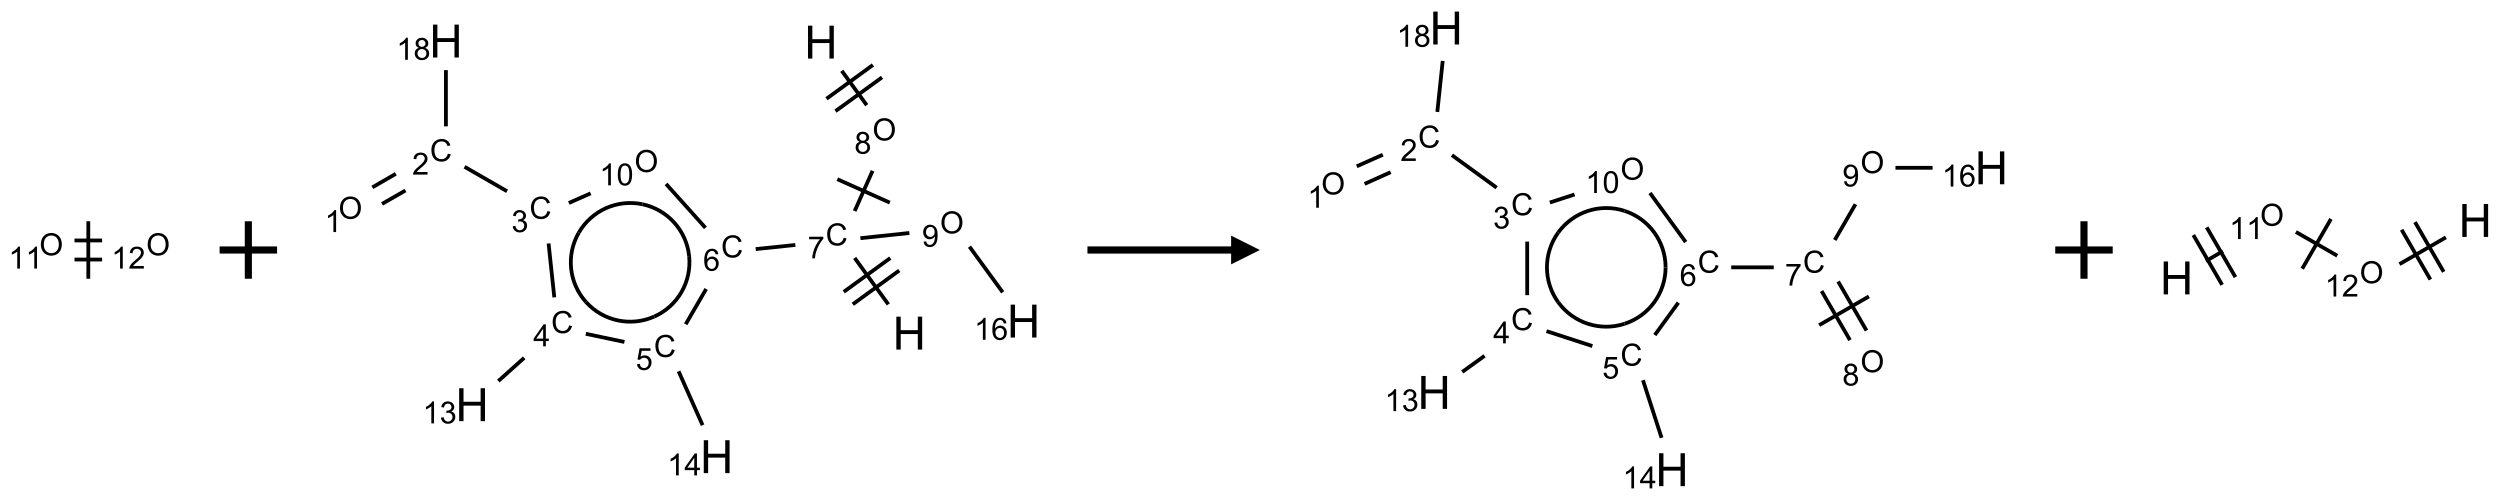 <?xml version="1.0" encoding="UTF-8"?>
<svg xmlns="http://www.w3.org/2000/svg" xmlns:xlink="http://www.w3.org/1999/xlink" width="870" height="174" viewBox="0 0 870 174">
<defs>
<g>
<g id="glyph-0-0">
<path d="M 1.332 0 L 1.332 -6.668 L 6.668 -6.668 L 6.668 0 Z M 1.5 -0.168 L 6.5 -0.168 L 6.5 -6.5 L 1.5 -6.5 Z M 1.5 -0.168 "/>
</g>
<g id="glyph-0-1">
<path d="M 0.516 -3.719 C 0.516 -4.984 0.855 -5.977 1.535 -6.695 C 2.215 -7.414 3.094 -7.77 4.172 -7.77 C 4.875 -7.77 5.512 -7.602 6.078 -7.266 C 6.645 -6.93 7.074 -6.461 7.371 -5.855 C 7.668 -5.254 7.816 -4.57 7.816 -3.809 C 7.816 -3.035 7.66 -2.34 7.348 -1.73 C 7.035 -1.117 6.594 -0.656 6.02 -0.34 C 5.449 -0.027 4.828 0.129 4.168 0.129 C 3.449 0.129 2.805 -0.043 2.238 -0.391 C 1.672 -0.738 1.246 -1.211 0.953 -1.812 C 0.66 -2.414 0.516 -3.047 0.516 -3.719 Z M 1.559 -3.703 C 1.559 -2.781 1.805 -2.059 2.301 -1.527 C 2.793 -1 3.414 -0.734 4.16 -0.734 C 4.922 -0.734 5.547 -1 6.039 -1.535 C 6.531 -2.07 6.777 -2.828 6.777 -3.812 C 6.777 -4.434 6.672 -4.977 6.461 -5.441 C 6.25 -5.902 5.945 -6.262 5.539 -6.52 C 5.133 -6.773 4.68 -6.902 4.176 -6.902 C 3.461 -6.902 2.848 -6.656 2.332 -6.164 C 1.816 -5.672 1.559 -4.852 1.559 -3.703 Z M 1.559 -3.703 "/>
</g>
<g id="glyph-0-2">
<path d="M 3.973 0 L 3.035 0 L 3.035 -5.973 C 2.809 -5.758 2.516 -5.543 2.148 -5.328 C 1.781 -5.113 1.453 -4.953 1.16 -4.844 L 1.16 -5.75 C 1.684 -5.996 2.145 -6.297 2.535 -6.645 C 2.93 -6.996 3.207 -7.336 3.371 -7.668 L 3.973 -7.668 Z M 3.973 0 "/>
</g>
<g id="glyph-0-3">
<path d="M 5.371 -0.902 L 5.371 0 L 0.324 0 C 0.316 -0.227 0.352 -0.441 0.434 -0.652 C 0.562 -0.996 0.766 -1.332 1.051 -1.668 C 1.332 -2 1.742 -2.387 2.277 -2.824 C 3.105 -3.504 3.668 -4.043 3.957 -4.441 C 4.25 -4.84 4.395 -5.215 4.395 -5.566 C 4.395 -5.938 4.262 -6.254 3.996 -6.508 C 3.73 -6.762 3.387 -6.891 2.957 -6.891 C 2.508 -6.891 2.145 -6.754 1.875 -6.484 C 1.605 -6.215 1.469 -5.84 1.465 -5.359 L 0.5 -5.457 C 0.566 -6.176 0.812 -6.727 1.246 -7.102 C 1.676 -7.477 2.254 -7.668 2.98 -7.668 C 3.711 -7.668 4.293 -7.465 4.719 -7.059 C 5.145 -6.652 5.359 -6.148 5.359 -5.547 C 5.359 -5.242 5.297 -4.941 5.172 -4.645 C 5.047 -4.352 4.84 -4.039 4.551 -3.715 C 4.262 -3.387 3.777 -2.938 3.105 -2.371 C 2.543 -1.898 2.18 -1.578 2.02 -1.41 C 1.859 -1.242 1.73 -1.07 1.625 -0.902 Z M 5.371 -0.902 "/>
</g>
<g id="glyph-0-4">
<path d="M 6.27 -2.676 L 7.281 -2.422 C 7.07 -1.594 6.688 -0.961 6.137 -0.523 C 5.586 -0.086 4.914 0.129 4.121 0.129 C 3.297 0.129 2.629 -0.039 2.113 -0.371 C 1.598 -0.707 1.203 -1.191 0.934 -1.828 C 0.664 -2.465 0.531 -3.145 0.531 -3.875 C 0.531 -4.672 0.684 -5.363 0.988 -5.957 C 1.293 -6.547 1.723 -6.996 2.285 -7.305 C 2.844 -7.613 3.461 -7.766 4.137 -7.766 C 4.898 -7.766 5.543 -7.57 6.062 -7.184 C 6.582 -6.793 6.945 -6.246 7.152 -5.543 L 6.156 -5.309 C 5.98 -5.863 5.723 -6.266 5.387 -6.52 C 5.051 -6.773 4.625 -6.902 4.113 -6.902 C 3.527 -6.902 3.039 -6.762 2.645 -6.48 C 2.25 -6.199 1.973 -5.82 1.812 -5.348 C 1.652 -4.871 1.574 -4.383 1.574 -3.879 C 1.574 -3.23 1.668 -2.664 1.855 -2.18 C 2.047 -1.695 2.34 -1.332 2.738 -1.094 C 3.137 -0.855 3.57 -0.734 4.035 -0.734 C 4.602 -0.734 5.082 -0.898 5.473 -1.223 C 5.867 -1.551 6.133 -2.035 6.27 -2.676 Z M 6.27 -2.676 "/>
</g>
<g id="glyph-0-5">
<path d="M 0.504 -6.637 L 0.504 -7.535 L 5.449 -7.535 L 5.449 -6.809 C 4.961 -6.289 4.48 -5.602 4.004 -4.746 C 3.527 -3.887 3.156 -3.004 2.895 -2.098 C 2.707 -1.461 2.59 -0.762 2.535 0 L 1.574 0 C 1.582 -0.602 1.703 -1.328 1.926 -2.176 C 2.152 -3.027 2.477 -3.848 2.898 -4.637 C 3.32 -5.426 3.77 -6.094 4.246 -6.637 Z M 0.504 -6.637 "/>
</g>
<g id="glyph-0-6">
<path d="M 5.309 -5.766 L 4.375 -5.691 C 4.293 -6.059 4.172 -6.328 4.02 -6.496 C 3.766 -6.762 3.453 -6.895 3.082 -6.895 C 2.785 -6.895 2.523 -6.812 2.297 -6.645 C 2 -6.43 1.77 -6.117 1.598 -5.703 C 1.43 -5.289 1.34 -4.703 1.332 -3.938 C 1.559 -4.281 1.836 -4.535 2.16 -4.703 C 2.488 -4.871 2.828 -4.953 3.188 -4.953 C 3.812 -4.953 4.344 -4.723 4.785 -4.262 C 5.223 -3.801 5.441 -3.207 5.441 -2.48 C 5.441 -2 5.34 -1.555 5.133 -1.145 C 4.926 -0.73 4.641 -0.418 4.281 -0.199 C 3.922 0.02 3.512 0.129 3.051 0.129 C 2.27 0.129 1.633 -0.156 1.141 -0.73 C 0.648 -1.305 0.402 -2.254 0.402 -3.574 C 0.402 -5.051 0.672 -6.121 1.219 -6.793 C 1.695 -7.375 2.336 -7.668 3.141 -7.668 C 3.742 -7.668 4.234 -7.5 4.617 -7.16 C 5 -6.824 5.23 -6.359 5.309 -5.766 Z M 1.48 -2.473 C 1.48 -2.152 1.547 -1.844 1.684 -1.547 C 1.82 -1.25 2.016 -1.027 2.262 -0.871 C 2.508 -0.719 2.766 -0.641 3.035 -0.641 C 3.434 -0.641 3.773 -0.801 4.059 -1.121 C 4.344 -1.441 4.484 -1.875 4.484 -2.422 C 4.484 -2.949 4.344 -3.367 4.062 -3.668 C 3.781 -3.973 3.426 -4.125 3 -4.125 C 2.578 -4.125 2.219 -3.973 1.922 -3.668 C 1.625 -3.363 1.48 -2.969 1.48 -2.473 Z M 1.48 -2.473 "/>
</g>
<g id="glyph-0-7">
<path d="M 0.441 -2 L 1.426 -2.082 C 1.5 -1.605 1.668 -1.242 1.934 -1.004 C 2.199 -0.762 2.52 -0.641 2.895 -0.641 C 3.348 -0.641 3.73 -0.812 4.043 -1.152 C 4.355 -1.492 4.512 -1.941 4.512 -2.504 C 4.512 -3.039 4.359 -3.461 4.059 -3.77 C 3.758 -4.078 3.367 -4.234 2.879 -4.234 C 2.578 -4.234 2.305 -4.164 2.062 -4.027 C 1.82 -3.891 1.629 -3.715 1.488 -3.496 L 0.609 -3.609 L 1.348 -7.531 L 5.145 -7.531 L 5.145 -6.637 L 2.098 -6.637 L 1.688 -4.582 C 2.145 -4.902 2.625 -5.062 3.129 -5.062 C 3.797 -5.062 4.359 -4.832 4.816 -4.371 C 5.277 -3.91 5.504 -3.312 5.504 -2.59 C 5.504 -1.898 5.305 -1.301 4.902 -0.797 C 4.41 -0.18 3.742 0.129 2.895 0.129 C 2.199 0.129 1.633 -0.062 1.195 -0.453 C 0.758 -0.844 0.504 -1.359 0.441 -2 Z M 0.441 -2 "/>
</g>
<g id="glyph-0-8">
<path d="M 3.449 0 L 3.449 -1.828 L 0.137 -1.828 L 0.137 -2.688 L 3.621 -7.637 L 4.387 -7.637 L 4.387 -2.688 L 5.418 -2.688 L 5.418 -1.828 L 4.387 -1.828 L 4.387 0 Z M 3.449 -2.688 L 3.449 -6.129 L 1.059 -2.688 Z M 3.449 -2.688 "/>
</g>
<g id="glyph-0-9">
<path d="M 0.449 -2.016 L 1.387 -2.141 C 1.492 -1.609 1.676 -1.227 1.934 -0.992 C 2.191 -0.758 2.508 -0.641 2.879 -0.641 C 3.32 -0.641 3.695 -0.793 3.996 -1.098 C 4.301 -1.402 4.453 -1.781 4.453 -2.234 C 4.453 -2.664 4.312 -3.02 4.031 -3.301 C 3.75 -3.578 3.391 -3.719 2.957 -3.719 C 2.781 -3.719 2.562 -3.684 2.297 -3.613 L 2.402 -4.438 C 2.465 -4.43 2.516 -4.426 2.551 -4.426 C 2.949 -4.426 3.312 -4.531 3.629 -4.738 C 3.949 -4.949 4.109 -5.27 4.109 -5.703 C 4.109 -6.047 3.992 -6.332 3.762 -6.559 C 3.527 -6.785 3.227 -6.895 2.859 -6.895 C 2.496 -6.895 2.191 -6.781 1.949 -6.551 C 1.707 -6.324 1.547 -5.98 1.48 -5.52 L 0.543 -5.688 C 0.656 -6.316 0.918 -6.805 1.324 -7.148 C 1.73 -7.492 2.234 -7.668 2.84 -7.668 C 3.254 -7.668 3.641 -7.578 3.988 -7.398 C 4.34 -7.219 4.609 -6.977 4.793 -6.668 C 4.98 -6.359 5.074 -6.031 5.074 -5.684 C 5.074 -5.352 4.984 -5.051 4.809 -4.781 C 4.629 -4.512 4.367 -4.297 4.02 -4.137 C 4.473 -4.031 4.824 -3.816 5.074 -3.488 C 5.324 -3.16 5.449 -2.75 5.449 -2.254 C 5.449 -1.59 5.203 -1.023 4.719 -0.559 C 4.234 -0.098 3.617 0.137 2.875 0.137 C 2.203 0.137 1.648 -0.062 1.207 -0.465 C 0.762 -0.863 0.512 -1.379 0.449 -2.016 Z M 0.449 -2.016 "/>
</g>
<g id="glyph-0-10">
<path d="M 1.887 -4.141 C 1.496 -4.281 1.207 -4.484 1.02 -4.75 C 0.832 -5.016 0.738 -5.328 0.738 -5.699 C 0.738 -6.254 0.938 -6.719 1.34 -7.098 C 1.738 -7.477 2.27 -7.668 2.934 -7.668 C 3.598 -7.668 4.137 -7.473 4.543 -7.086 C 4.949 -6.699 5.152 -6.227 5.152 -5.672 C 5.152 -5.316 5.059 -5.008 4.871 -4.746 C 4.688 -4.484 4.406 -4.281 4.027 -4.141 C 4.496 -3.988 4.852 -3.742 5.098 -3.402 C 5.34 -3.062 5.465 -2.656 5.465 -2.184 C 5.465 -1.531 5.234 -0.98 4.77 -0.535 C 4.309 -0.09 3.703 0.129 2.949 0.129 C 2.195 0.129 1.586 -0.094 1.125 -0.539 C 0.664 -0.984 0.434 -1.543 0.434 -2.207 C 0.434 -2.703 0.559 -3.121 0.809 -3.457 C 1.062 -3.793 1.422 -4.02 1.887 -4.141 Z M 1.699 -5.73 C 1.699 -5.367 1.812 -5.074 2.047 -4.844 C 2.281 -4.613 2.582 -4.5 2.953 -4.5 C 3.312 -4.5 3.609 -4.613 3.84 -4.84 C 4.07 -5.066 4.188 -5.348 4.188 -5.676 C 4.188 -6.02 4.07 -6.309 3.832 -6.543 C 3.594 -6.777 3.297 -6.895 2.941 -6.895 C 2.586 -6.895 2.289 -6.781 2.051 -6.551 C 1.816 -6.324 1.699 -6.047 1.699 -5.73 Z M 1.395 -2.203 C 1.395 -1.938 1.461 -1.676 1.586 -1.426 C 1.711 -1.176 1.902 -0.984 2.152 -0.848 C 2.402 -0.711 2.672 -0.641 2.957 -0.641 C 3.406 -0.641 3.777 -0.785 4.066 -1.074 C 4.359 -1.363 4.504 -1.727 4.504 -2.172 C 4.504 -2.625 4.355 -2.996 4.055 -3.293 C 3.754 -3.586 3.379 -3.734 2.926 -3.734 C 2.484 -3.734 2.121 -3.59 1.832 -3.297 C 1.543 -3.004 1.395 -2.641 1.395 -2.203 Z M 1.395 -2.203 "/>
</g>
<g id="glyph-0-11">
<path d="M 0.441 -3.766 C 0.441 -4.668 0.535 -5.395 0.723 -5.945 C 0.906 -6.496 1.184 -6.922 1.551 -7.219 C 1.918 -7.516 2.375 -7.668 2.934 -7.668 C 3.344 -7.668 3.703 -7.586 4.012 -7.418 C 4.32 -7.254 4.574 -7.016 4.777 -6.707 C 4.977 -6.395 5.137 -6.016 5.25 -5.57 C 5.363 -5.125 5.422 -4.523 5.422 -3.766 C 5.422 -2.871 5.328 -2.148 5.145 -1.598 C 4.961 -1.047 4.688 -0.621 4.32 -0.32 C 3.953 -0.02 3.492 0.129 2.934 0.129 C 2.195 0.129 1.617 -0.133 1.199 -0.66 C 0.695 -1.297 0.441 -2.332 0.441 -3.766 Z M 1.406 -3.766 C 1.406 -2.512 1.555 -1.68 1.848 -1.262 C 2.141 -0.848 2.5 -0.641 2.934 -0.641 C 3.363 -0.641 3.727 -0.848 4.02 -1.266 C 4.312 -1.684 4.457 -2.516 4.457 -3.766 C 4.457 -5.023 4.312 -5.859 4.02 -6.27 C 3.727 -6.684 3.359 -6.891 2.922 -6.891 C 2.492 -6.891 2.148 -6.707 1.891 -6.344 C 1.566 -5.879 1.406 -5.02 1.406 -3.766 Z M 1.406 -3.766 "/>
</g>
<g id="glyph-0-12">
<path d="M 0.582 -1.766 L 1.484 -1.848 C 1.562 -1.426 1.707 -1.117 1.922 -0.926 C 2.137 -0.734 2.414 -0.641 2.75 -0.641 C 3.039 -0.641 3.289 -0.707 3.508 -0.84 C 3.727 -0.973 3.902 -1.148 4.043 -1.367 C 4.18 -1.586 4.297 -1.887 4.391 -2.262 C 4.484 -2.637 4.531 -3.016 4.531 -3.406 C 4.531 -3.449 4.531 -3.512 4.527 -3.594 C 4.34 -3.297 4.082 -3.055 3.758 -2.867 C 3.434 -2.68 3.082 -2.59 2.703 -2.59 C 2.07 -2.59 1.535 -2.816 1.098 -3.277 C 0.66 -3.734 0.441 -4.34 0.441 -5.09 C 0.441 -5.863 0.672 -6.484 1.129 -6.957 C 1.586 -7.43 2.156 -7.668 2.844 -7.668 C 3.34 -7.668 3.793 -7.531 4.207 -7.266 C 4.617 -7 4.93 -6.617 5.145 -6.121 C 5.355 -5.629 5.465 -4.91 5.465 -3.973 C 5.465 -2.996 5.359 -2.223 5.145 -1.645 C 4.934 -1.066 4.617 -0.625 4.199 -0.324 C 3.781 -0.02 3.293 0.129 2.73 0.129 C 2.133 0.129 1.645 -0.035 1.266 -0.367 C 0.887 -0.699 0.66 -1.164 0.582 -1.766 Z M 4.422 -5.137 C 4.422 -5.676 4.277 -6.102 3.992 -6.418 C 3.707 -6.734 3.359 -6.891 2.957 -6.891 C 2.543 -6.891 2.18 -6.719 1.871 -6.379 C 1.562 -6.039 1.406 -5.598 1.406 -5.059 C 1.406 -4.57 1.555 -4.176 1.848 -3.871 C 2.141 -3.566 2.5 -3.418 2.934 -3.418 C 3.367 -3.418 3.723 -3.57 4.004 -3.871 C 4.281 -4.176 4.422 -4.598 4.422 -5.137 Z M 4.422 -5.137 "/>
</g>
<g id="glyph-1-0">
<path d="M 2 0 L 2 -10 L 10 -10 L 10 0 Z M 2.25 -0.25 L 9.75 -0.25 L 9.75 -9.75 L 2.25 -9.75 Z M 2.25 -0.25 "/>
</g>
<g id="glyph-1-1">
<path d="M 1.281 0 L 1.281 -11.453 L 2.797 -11.453 L 2.797 -6.75 L 8.75 -6.75 L 8.75 -11.453 L 10.266 -11.453 L 10.266 0 L 8.75 0 L 8.75 -5.398 L 2.797 -5.398 L 2.797 0 Z M 1.281 0 "/>
</g>
</g>
</defs>
<path fill="none" stroke-width="0.033" stroke-linecap="butt" stroke-linejoin="miter" stroke="rgb(0%, 0%, 0%)" stroke-opacity="1" stroke-miterlimit="10" d="M 0.237 0.083 L 0.477 0.083 " transform="matrix(40, 0, 0, 40, 16.451, 87)"/>
<path fill="none" stroke-width="0.033" stroke-linecap="butt" stroke-linejoin="miter" stroke="rgb(0%, 0%, 0%)" stroke-opacity="1" stroke-miterlimit="10" d="M 0.237 -0.083 L 0.477 -0.083 " transform="matrix(40, 0, 0, 40, 16.451, 87)"/>
<path fill="none" stroke-width="0.033" stroke-linecap="butt" stroke-linejoin="miter" stroke="rgb(0%, 0%, 0%)" stroke-opacity="1" stroke-miterlimit="10" d="M 0.357 0.25 L 0.357 -0.25 " transform="matrix(40, 0, 0, 40, 16.451, 87)"/>
<g fill="rgb(0%, 0%, 0%)" fill-opacity="1">
<use xlink:href="#glyph-0-1" x="13.695" y="88.848"/>
</g>
<g fill="rgb(0%, 0%, 0%)" fill-opacity="1">
<use xlink:href="#glyph-0-2" x="2.969" y="93.48"/>
<use xlink:href="#glyph-0-2" x="8.901" y="93.48"/>
</g>
<g fill="rgb(0%, 0%, 0%)" fill-opacity="1">
<use xlink:href="#glyph-0-1" x="50.875" y="88.848"/>
</g>
<g fill="rgb(0%, 0%, 0%)" fill-opacity="1">
<use xlink:href="#glyph-0-2" x="38.75" y="93.48"/>
<use xlink:href="#glyph-0-3" x="44.682" y="93.48"/>
</g>
<path fill="none" stroke-width="0.062" stroke-linecap="butt" stroke-linejoin="miter" stroke="rgb(0%, 0%, 0%)" stroke-opacity="1" stroke-miterlimit="10" d="M 0 0 L 0.5 0 M 0.25 -0.25 L 0.25 0.25 " transform="matrix(40, 0, 0, 40, 76.424, 87)"/>
<path fill="none" stroke-width="0.033" stroke-linecap="butt" stroke-linejoin="miter" stroke="rgb(0%, 0%, 0%)" stroke-opacity="1" stroke-miterlimit="10" d="M 4.715 2.291 L 4.422 1.887 " transform="matrix(40, 0, 0, 40, 120.541, 14.283)"/>
<path fill="none" stroke-width="0.033" stroke-linecap="butt" stroke-linejoin="miter" stroke="rgb(0%, 0%, 0%)" stroke-opacity="1" stroke-miterlimit="10" d="M 4.732 1.888 L 4.327 2.182 " transform="matrix(40, 0, 0, 40, 120.541, 14.283)"/>
<path fill="none" stroke-width="0.033" stroke-linecap="butt" stroke-linejoin="miter" stroke="rgb(0%, 0%, 0%)" stroke-opacity="1" stroke-miterlimit="10" d="M 4.81 1.996 L 4.406 2.29 " transform="matrix(40, 0, 0, 40, 120.541, 14.283)"/>
<path fill="none" stroke-width="0.033" stroke-linecap="butt" stroke-linejoin="miter" stroke="rgb(0%, 0%, 0%)" stroke-opacity="1" stroke-miterlimit="10" d="M 3.906 1.774 L 3.561 1.81 " transform="matrix(40, 0, 0, 40, 120.541, 14.283)"/>
<path fill="none" stroke-width="0.033" stroke-linecap="butt" stroke-linejoin="miter" stroke="rgb(0%, 0%, 0%)" stroke-opacity="1" stroke-miterlimit="10" d="M 3.13 2.157 L 2.952 2.464 " transform="matrix(40, 0, 0, 40, 120.541, 14.283)"/>
<path fill="none" stroke-width="0.033" stroke-linecap="butt" stroke-linejoin="miter" stroke="rgb(0%, 0%, 0%)" stroke-opacity="1" stroke-miterlimit="10" d="M 2.89 2.873 L 3.099 3.342 " transform="matrix(40, 0, 0, 40, 120.541, 14.283)"/>
<path fill="none" stroke-width="0.033" stroke-linecap="butt" stroke-linejoin="miter" stroke="rgb(0%, 0%, 0%)" stroke-opacity="1" stroke-miterlimit="10" d="M 2.419 2.618 L 2.083 2.547 " transform="matrix(40, 0, 0, 40, 120.541, 14.283)"/>
<path fill="none" stroke-width="0.033" stroke-linecap="butt" stroke-linejoin="miter" stroke="rgb(0%, 0%, 0%)" stroke-opacity="1" stroke-miterlimit="10" d="M 1.547 2.756 L 1.322 2.958 " transform="matrix(40, 0, 0, 40, 120.541, 14.283)"/>
<path fill="none" stroke-width="0.033" stroke-linecap="butt" stroke-linejoin="miter" stroke="rgb(0%, 0%, 0%)" stroke-opacity="1" stroke-miterlimit="10" d="M 1.809 2.23 L 1.759 1.761 " transform="matrix(40, 0, 0, 40, 120.541, 14.283)"/>
<path fill="none" stroke-width="0.033" stroke-linecap="butt" stroke-linejoin="miter" stroke="rgb(0%, 0%, 0%)" stroke-opacity="1" stroke-miterlimit="10" d="M 1.398 1.307 L 1.028 1.094 " transform="matrix(40, 0, 0, 40, 120.541, 14.283)"/>
<path fill="none" stroke-width="0.033" stroke-linecap="butt" stroke-linejoin="miter" stroke="rgb(0%, 0%, 0%)" stroke-opacity="1" stroke-miterlimit="10" d="M 0.43 1.155 L 0.226 1.273 " transform="matrix(40, 0, 0, 40, 120.541, 14.283)"/>
<path fill="none" stroke-width="0.033" stroke-linecap="butt" stroke-linejoin="miter" stroke="rgb(0%, 0%, 0%)" stroke-opacity="1" stroke-miterlimit="10" d="M 0.514 1.3 L 0.31 1.417 " transform="matrix(40, 0, 0, 40, 120.541, 14.283)"/>
<path fill="none" stroke-width="0.033" stroke-linecap="butt" stroke-linejoin="miter" stroke="rgb(0%, 0%, 0%)" stroke-opacity="1" stroke-miterlimit="10" d="M 0.866 0.742 L 0.866 0.253 " transform="matrix(40, 0, 0, 40, 120.541, 14.283)"/>
<path fill="none" stroke-width="0.033" stroke-linecap="butt" stroke-linejoin="miter" stroke="rgb(0%, 0%, 0%)" stroke-opacity="1" stroke-miterlimit="10" d="M 1.935 1.409 L 2.125 1.325 " transform="matrix(40, 0, 0, 40, 120.541, 14.283)"/>
<path fill="none" stroke-width="0.033" stroke-linecap="butt" stroke-linejoin="miter" stroke="rgb(0%, 0%, 0%)" stroke-opacity="1" stroke-miterlimit="10" d="M 2.781 1.243 L 3.124 1.625 " transform="matrix(40, 0, 0, 40, 120.541, 14.283)"/>
<path fill="none" stroke-width="0.033" stroke-linecap="butt" stroke-linejoin="miter" stroke="rgb(0%, 0%, 0%)" stroke-opacity="1" stroke-miterlimit="10" d="M 4.422 1.479 L 4.578 1.129 " transform="matrix(40, 0, 0, 40, 120.541, 14.283)"/>
<path fill="none" stroke-width="0.033" stroke-linecap="butt" stroke-linejoin="miter" stroke="rgb(0%, 0%, 0%)" stroke-opacity="1" stroke-miterlimit="10" d="M 4.728 1.406 L 4.271 1.202 " transform="matrix(40, 0, 0, 40, 120.541, 14.283)"/>
<path fill="none" stroke-width="0.033" stroke-linecap="butt" stroke-linejoin="miter" stroke="rgb(0%, 0%, 0%)" stroke-opacity="1" stroke-miterlimit="10" d="M 4.527 0.558 L 4.31 0.259 " transform="matrix(40, 0, 0, 40, 120.541, 14.283)"/>
<path fill="none" stroke-width="0.033" stroke-linecap="butt" stroke-linejoin="miter" stroke="rgb(0%, 0%, 0%)" stroke-opacity="1" stroke-miterlimit="10" d="M 4.581 0.208 L 4.177 0.502 " transform="matrix(40, 0, 0, 40, 120.541, 14.283)"/>
<path fill="none" stroke-width="0.033" stroke-linecap="butt" stroke-linejoin="miter" stroke="rgb(0%, 0%, 0%)" stroke-opacity="1" stroke-miterlimit="10" d="M 4.66 0.316 L 4.255 0.61 " transform="matrix(40, 0, 0, 40, 120.541, 14.283)"/>
<path fill="none" stroke-width="0.033" stroke-linecap="butt" stroke-linejoin="miter" stroke="rgb(0%, 0%, 0%)" stroke-opacity="1" stroke-miterlimit="10" d="M 4.472 1.715 L 4.898 1.67 " transform="matrix(40, 0, 0, 40, 120.541, 14.283)"/>
<path fill="none" stroke-width="0.033" stroke-linecap="butt" stroke-linejoin="miter" stroke="rgb(0%, 0%, 0%)" stroke-opacity="1" stroke-miterlimit="10" d="M 5.421 1.789 L 5.71 2.186 " transform="matrix(40, 0, 0, 40, 120.541, 14.283)"/>
<path fill="none" stroke-width="0.033" stroke-linecap="butt" stroke-linejoin="miter" stroke="rgb(0%, 0%, 0%)" stroke-opacity="1" stroke-miterlimit="10" d="M 2.982 1.871 C 3.005 2.094 2.883 2.306 2.679 2.397 " transform="matrix(40, 0, 0, 40, 120.541, 14.283)"/>
<path fill="none" stroke-width="0.033" stroke-linecap="butt" stroke-linejoin="miter" stroke="rgb(0%, 0%, 0%)" stroke-opacity="1" stroke-miterlimit="10" d="M 2.576 1.42 C 2.795 1.467 2.959 1.649 2.982 1.871 " transform="matrix(40, 0, 0, 40, 120.541, 14.283)"/>
<path fill="none" stroke-width="0.033" stroke-linecap="butt" stroke-linejoin="miter" stroke="rgb(0%, 0%, 0%)" stroke-opacity="1" stroke-miterlimit="10" d="M 2.022 1.667 C 2.134 1.474 2.357 1.374 2.576 1.42 " transform="matrix(40, 0, 0, 40, 120.541, 14.283)"/>
<path fill="none" stroke-width="0.033" stroke-linecap="butt" stroke-linejoin="miter" stroke="rgb(0%, 0%, 0%)" stroke-opacity="1" stroke-miterlimit="10" d="M 2.085 2.271 C 1.935 2.105 1.91 1.861 2.022 1.667 " transform="matrix(40, 0, 0, 40, 120.541, 14.283)"/>
<path fill="none" stroke-width="0.033" stroke-linecap="butt" stroke-linejoin="miter" stroke="rgb(0%, 0%, 0%)" stroke-opacity="1" stroke-miterlimit="10" d="M 2.679 2.397 C 2.474 2.488 2.235 2.437 2.085 2.271 " transform="matrix(40, 0, 0, 40, 120.541, 14.283)"/>
<g fill="rgb(0%, 0%, 0%)" fill-opacity="1">
<use xlink:href="#glyph-1-1" x="310.648" y="121.648"/>
</g>
<g fill="rgb(0%, 0%, 0%)" fill-opacity="1">
<use xlink:href="#glyph-0-4" x="287.316" y="85.402"/>
</g>
<g fill="rgb(0%, 0%, 0%)" fill-opacity="1">
<use xlink:href="#glyph-0-5" x="281.066" y="89.91"/>
</g>
<g fill="rgb(0%, 0%, 0%)" fill-opacity="1">
<use xlink:href="#glyph-0-4" x="250.914" y="89.586"/>
</g>
<g fill="rgb(0%, 0%, 0%)" fill-opacity="1">
<use xlink:href="#glyph-0-6" x="244.668" y="94.219"/>
</g>
<g fill="rgb(0%, 0%, 0%)" fill-opacity="1">
<use xlink:href="#glyph-0-4" x="227.539" y="124.227"/>
</g>
<g fill="rgb(0%, 0%, 0%)" fill-opacity="1">
<use xlink:href="#glyph-0-7" x="221.227" y="128.727"/>
</g>
<g fill="rgb(0%, 0%, 0%)" fill-opacity="1">
<use xlink:href="#glyph-1-1" x="243.629" y="164.648"/>
</g>
<g fill="rgb(0%, 0%, 0%)" fill-opacity="1">
<use xlink:href="#glyph-0-2" x="232.223" y="165.441"/>
<use xlink:href="#glyph-0-8" x="238.155" y="165.441"/>
</g>
<g fill="rgb(0%, 0%, 0%)" fill-opacity="1">
<use xlink:href="#glyph-0-4" x="191.785" y="115.91"/>
</g>
<g fill="rgb(0%, 0%, 0%)" fill-opacity="1">
<use xlink:href="#glyph-0-8" x="185.566" y="120.512"/>
</g>
<g fill="rgb(0%, 0%, 0%)" fill-opacity="1">
<use xlink:href="#glyph-1-1" x="158.508" y="146.559"/>
</g>
<g fill="rgb(0%, 0%, 0%)" fill-opacity="1">
<use xlink:href="#glyph-0-2" x="147.07" y="147.348"/>
<use xlink:href="#glyph-0-9" x="153.003" y="147.348"/>
</g>
<g fill="rgb(0%, 0%, 0%)" fill-opacity="1">
<use xlink:href="#glyph-0-4" x="184.23" y="76.129"/>
</g>
<g fill="rgb(0%, 0%, 0%)" fill-opacity="1">
<use xlink:href="#glyph-0-9" x="177.98" y="80.766"/>
</g>
<g fill="rgb(0%, 0%, 0%)" fill-opacity="1">
<use xlink:href="#glyph-0-4" x="149.59" y="56.129"/>
</g>
<g fill="rgb(0%, 0%, 0%)" fill-opacity="1">
<use xlink:href="#glyph-0-3" x="143.418" y="60.766"/>
</g>
<g fill="rgb(0%, 0%, 0%)" fill-opacity="1">
<use xlink:href="#glyph-0-1" x="117.785" y="76.133"/>
</g>
<g fill="rgb(0%, 0%, 0%)" fill-opacity="1">
<use xlink:href="#glyph-0-2" x="112.992" y="80.766"/>
</g>
<g fill="rgb(0%, 0%, 0%)" fill-opacity="1">
<use xlink:href="#glyph-1-1" x="149.41" y="20.012"/>
</g>
<g fill="rgb(0%, 0%, 0%)" fill-opacity="1">
<use xlink:href="#glyph-0-2" x="137.961" y="20.805"/>
<use xlink:href="#glyph-0-10" x="143.893" y="20.805"/>
</g>
<g fill="rgb(0%, 0%, 0%)" fill-opacity="1">
<use xlink:href="#glyph-0-1" x="220.789" y="59.863"/>
</g>
<g fill="rgb(0%, 0%, 0%)" fill-opacity="1">
<use xlink:href="#glyph-0-2" x="208.613" y="64.496"/>
<use xlink:href="#glyph-0-11" x="214.546" y="64.496"/>
</g>
<g fill="rgb(0%, 0%, 0%)" fill-opacity="1">
<use xlink:href="#glyph-0-1" x="303.602" y="48.867"/>
</g>
<g fill="rgb(0%, 0%, 0%)" fill-opacity="1">
<use xlink:href="#glyph-0-10" x="297.32" y="53.496"/>
</g>
<g fill="rgb(0%, 0%, 0%)" fill-opacity="1">
<use xlink:href="#glyph-1-1" x="279.898" y="20.383"/>
</g>
<g fill="rgb(0%, 0%, 0%)" fill-opacity="1">
<use xlink:href="#glyph-0-1" x="327.113" y="81.227"/>
</g>
<g fill="rgb(0%, 0%, 0%)" fill-opacity="1">
<use xlink:href="#glyph-0-12" x="320.832" y="85.859"/>
</g>
<g fill="rgb(0%, 0%, 0%)" fill-opacity="1">
<use xlink:href="#glyph-1-1" x="350.43" y="117.465"/>
</g>
<g fill="rgb(0%, 0%, 0%)" fill-opacity="1">
<use xlink:href="#glyph-0-2" x="339" y="118.258"/>
<use xlink:href="#glyph-0-6" x="344.932" y="118.258"/>
</g>
<path fill-rule="nonzero" fill="rgb(0%, 0%, 0%)" fill-opacity="1" d="M 378.43 88.25 L 428.43 88.25 L 428.43 92 L 438.43 87 L 428.43 82 L 428.43 85.75 L 378.43 85.75 "/>
<path fill="none" stroke-width="0.033" stroke-linecap="butt" stroke-linejoin="miter" stroke="rgb(0%, 0%, 0%)" stroke-opacity="1" stroke-miterlimit="10" d="M 0.308 1.356 L 0.535 1.254 " transform="matrix(40, 0, 0, 40, 462.545, 9.756)"/>
<path fill="none" stroke-width="0.033" stroke-linecap="butt" stroke-linejoin="miter" stroke="rgb(0%, 0%, 0%)" stroke-opacity="1" stroke-miterlimit="10" d="M 0.24 1.203 L 0.467 1.102 " transform="matrix(40, 0, 0, 40, 462.545, 9.756)"/>
<path fill="none" stroke-width="0.033" stroke-linecap="butt" stroke-linejoin="miter" stroke="rgb(0%, 0%, 0%)" stroke-opacity="1" stroke-miterlimit="10" d="M 1.068 1.106 L 1.457 1.389 " transform="matrix(40, 0, 0, 40, 462.545, 9.756)"/>
<path fill="none" stroke-width="0.033" stroke-linecap="butt" stroke-linejoin="miter" stroke="rgb(0%, 0%, 0%)" stroke-opacity="1" stroke-miterlimit="10" d="M 1.723 1.858 L 1.723 2.324 " transform="matrix(40, 0, 0, 40, 462.545, 9.756)"/>
<path fill="none" stroke-width="0.033" stroke-linecap="butt" stroke-linejoin="miter" stroke="rgb(0%, 0%, 0%)" stroke-opacity="1" stroke-miterlimit="10" d="M 1.352 2.852 L 1.158 2.992 " transform="matrix(40, 0, 0, 40, 462.545, 9.756)"/>
<path fill="none" stroke-width="0.033" stroke-linecap="butt" stroke-linejoin="miter" stroke="rgb(0%, 0%, 0%)" stroke-opacity="1" stroke-miterlimit="10" d="M 1.891 2.637 L 2.29 2.767 " transform="matrix(40, 0, 0, 40, 462.545, 9.756)"/>
<path fill="none" stroke-width="0.033" stroke-linecap="butt" stroke-linejoin="miter" stroke="rgb(0%, 0%, 0%)" stroke-opacity="1" stroke-miterlimit="10" d="M 2.73 3.064 L 2.892 3.565 " transform="matrix(40, 0, 0, 40, 462.545, 9.756)"/>
<path fill="none" stroke-width="0.033" stroke-linecap="butt" stroke-linejoin="miter" stroke="rgb(0%, 0%, 0%)" stroke-opacity="1" stroke-miterlimit="10" d="M 2.833 2.671 L 3.038 2.389 " transform="matrix(40, 0, 0, 40, 462.545, 9.756)"/>
<path fill="none" stroke-width="0.033" stroke-linecap="butt" stroke-linejoin="miter" stroke="rgb(0%, 0%, 0%)" stroke-opacity="1" stroke-miterlimit="10" d="M 3.498 2.082 L 3.868 2.082 " transform="matrix(40, 0, 0, 40, 462.545, 9.756)"/>
<path fill="none" stroke-width="0.033" stroke-linecap="butt" stroke-linejoin="miter" stroke="rgb(0%, 0%, 0%)" stroke-opacity="1" stroke-miterlimit="10" d="M 4.284 2.288 L 4.531 2.715 " transform="matrix(40, 0, 0, 40, 462.545, 9.756)"/>
<path fill="none" stroke-width="0.033" stroke-linecap="butt" stroke-linejoin="miter" stroke="rgb(0%, 0%, 0%)" stroke-opacity="1" stroke-miterlimit="10" d="M 4.428 2.205 L 4.675 2.632 " transform="matrix(40, 0, 0, 40, 462.545, 9.756)"/>
<path fill="none" stroke-width="0.033" stroke-linecap="butt" stroke-linejoin="miter" stroke="rgb(0%, 0%, 0%)" stroke-opacity="1" stroke-miterlimit="10" d="M 4.263 2.585 L 4.696 2.335 " transform="matrix(40, 0, 0, 40, 462.545, 9.756)"/>
<path fill="none" stroke-width="0.033" stroke-linecap="butt" stroke-linejoin="miter" stroke="rgb(0%, 0%, 0%)" stroke-opacity="1" stroke-miterlimit="10" d="M 4.399 1.844 L 4.579 1.533 " transform="matrix(40, 0, 0, 40, 462.545, 9.756)"/>
<path fill="none" stroke-width="0.033" stroke-linecap="butt" stroke-linejoin="miter" stroke="rgb(0%, 0%, 0%)" stroke-opacity="1" stroke-miterlimit="10" d="M 4.927 1.216 L 5.25 1.216 " transform="matrix(40, 0, 0, 40, 462.545, 9.756)"/>
<path fill="none" stroke-width="0.033" stroke-linecap="butt" stroke-linejoin="miter" stroke="rgb(0%, 0%, 0%)" stroke-opacity="1" stroke-miterlimit="10" d="M 3.102 1.862 L 2.791 1.435 " transform="matrix(40, 0, 0, 40, 462.545, 9.756)"/>
<path fill="none" stroke-width="0.033" stroke-linecap="butt" stroke-linejoin="miter" stroke="rgb(0%, 0%, 0%)" stroke-opacity="1" stroke-miterlimit="10" d="M 2.135 1.448 L 1.92 1.518 " transform="matrix(40, 0, 0, 40, 462.545, 9.756)"/>
<path fill="none" stroke-width="0.033" stroke-linecap="butt" stroke-linejoin="miter" stroke="rgb(0%, 0%, 0%)" stroke-opacity="1" stroke-miterlimit="10" d="M 0.941 0.73 L 0.988 0.286 " transform="matrix(40, 0, 0, 40, 462.545, 9.756)"/>
<path fill="none" stroke-width="0.033" stroke-linecap="butt" stroke-linejoin="miter" stroke="rgb(0%, 0%, 0%)" stroke-opacity="1" stroke-miterlimit="10" d="M 1.993 2.386 C 1.862 2.205 1.862 1.96 1.993 1.779 " transform="matrix(40, 0, 0, 40, 462.545, 9.756)"/>
<path fill="none" stroke-width="0.033" stroke-linecap="butt" stroke-linejoin="miter" stroke="rgb(0%, 0%, 0%)" stroke-opacity="1" stroke-miterlimit="10" d="M 2.57 2.573 C 2.358 2.642 2.125 2.567 1.993 2.386 " transform="matrix(40, 0, 0, 40, 462.545, 9.756)"/>
<path fill="none" stroke-width="0.033" stroke-linecap="butt" stroke-linejoin="miter" stroke="rgb(0%, 0%, 0%)" stroke-opacity="1" stroke-miterlimit="10" d="M 2.927 2.082 C 2.927 2.306 2.783 2.504 2.57 2.573 " transform="matrix(40, 0, 0, 40, 462.545, 9.756)"/>
<path fill="none" stroke-width="0.033" stroke-linecap="butt" stroke-linejoin="miter" stroke="rgb(0%, 0%, 0%)" stroke-opacity="1" stroke-miterlimit="10" d="M 2.57 1.591 C 2.783 1.66 2.927 1.859 2.927 2.082 " transform="matrix(40, 0, 0, 40, 462.545, 9.756)"/>
<path fill="none" stroke-width="0.033" stroke-linecap="butt" stroke-linejoin="miter" stroke="rgb(0%, 0%, 0%)" stroke-opacity="1" stroke-miterlimit="10" d="M 1.993 1.779 C 2.125 1.598 2.358 1.522 2.57 1.591 " transform="matrix(40, 0, 0, 40, 462.545, 9.756)"/>
<g fill="rgb(0%, 0%, 0%)" fill-opacity="1">
<use xlink:href="#glyph-0-1" x="459.789" y="67.656"/>
</g>
<g fill="rgb(0%, 0%, 0%)" fill-opacity="1">
<use xlink:href="#glyph-0-2" x="454.996" y="72.285"/>
</g>
<g fill="rgb(0%, 0%, 0%)" fill-opacity="1">
<use xlink:href="#glyph-0-4" x="493.492" y="51.383"/>
</g>
<g fill="rgb(0%, 0%, 0%)" fill-opacity="1">
<use xlink:href="#glyph-0-3" x="487.32" y="56.016"/>
</g>
<g fill="rgb(0%, 0%, 0%)" fill-opacity="1">
<use xlink:href="#glyph-0-4" x="525.855" y="74.895"/>
</g>
<g fill="rgb(0%, 0%, 0%)" fill-opacity="1">
<use xlink:href="#glyph-0-9" x="519.602" y="79.527"/>
</g>
<g fill="rgb(0%, 0%, 0%)" fill-opacity="1">
<use xlink:href="#glyph-0-4" x="525.855" y="114.895"/>
</g>
<g fill="rgb(0%, 0%, 0%)" fill-opacity="1">
<use xlink:href="#glyph-0-8" x="519.633" y="119.496"/>
</g>
<g fill="rgb(0%, 0%, 0%)" fill-opacity="1">
<use xlink:href="#glyph-1-1" x="493.312" y="142.289"/>
</g>
<g fill="rgb(0%, 0%, 0%)" fill-opacity="1">
<use xlink:href="#glyph-0-2" x="481.879" y="143.078"/>
<use xlink:href="#glyph-0-9" x="487.811" y="143.078"/>
</g>
<g fill="rgb(0%, 0%, 0%)" fill-opacity="1">
<use xlink:href="#glyph-0-4" x="563.898" y="127.254"/>
</g>
<g fill="rgb(0%, 0%, 0%)" fill-opacity="1">
<use xlink:href="#glyph-0-7" x="557.586" y="131.758"/>
</g>
<g fill="rgb(0%, 0%, 0%)" fill-opacity="1">
<use xlink:href="#glyph-1-1" x="576.078" y="169.18"/>
</g>
<g fill="rgb(0%, 0%, 0%)" fill-opacity="1">
<use xlink:href="#glyph-0-2" x="564.676" y="169.973"/>
<use xlink:href="#glyph-0-8" x="570.608" y="169.973"/>
</g>
<g fill="rgb(0%, 0%, 0%)" fill-opacity="1">
<use xlink:href="#glyph-0-4" x="590.785" y="94.895"/>
</g>
<g fill="rgb(0%, 0%, 0%)" fill-opacity="1">
<use xlink:href="#glyph-0-6" x="584.539" y="99.527"/>
</g>
<g fill="rgb(0%, 0%, 0%)" fill-opacity="1">
<use xlink:href="#glyph-0-4" x="627.41" y="94.895"/>
</g>
<g fill="rgb(0%, 0%, 0%)" fill-opacity="1">
<use xlink:href="#glyph-0-5" x="621.156" y="99.398"/>
</g>
<g fill="rgb(0%, 0%, 0%)" fill-opacity="1">
<use xlink:href="#glyph-0-1" x="647.426" y="129.539"/>
</g>
<g fill="rgb(0%, 0%, 0%)" fill-opacity="1">
<use xlink:href="#glyph-0-10" x="641.141" y="134.168"/>
</g>
<g fill="rgb(0%, 0%, 0%)" fill-opacity="1">
<use xlink:href="#glyph-0-1" x="647.426" y="60.254"/>
</g>
<g fill="rgb(0%, 0%, 0%)" fill-opacity="1">
<use xlink:href="#glyph-0-12" x="641.141" y="64.887"/>
</g>
<g fill="rgb(0%, 0%, 0%)" fill-opacity="1">
<use xlink:href="#glyph-1-1" x="687.23" y="64.133"/>
</g>
<g fill="rgb(0%, 0%, 0%)" fill-opacity="1">
<use xlink:href="#glyph-0-2" x="675.801" y="64.926"/>
<use xlink:href="#glyph-0-6" x="681.733" y="64.926"/>
</g>
<g fill="rgb(0%, 0%, 0%)" fill-opacity="1">
<use xlink:href="#glyph-0-1" x="563.914" y="62.535"/>
</g>
<g fill="rgb(0%, 0%, 0%)" fill-opacity="1">
<use xlink:href="#glyph-0-2" x="551.738" y="67.168"/>
<use xlink:href="#glyph-0-11" x="557.671" y="67.168"/>
</g>
<g fill="rgb(0%, 0%, 0%)" fill-opacity="1">
<use xlink:href="#glyph-1-1" x="497.496" y="15.484"/>
</g>
<g fill="rgb(0%, 0%, 0%)" fill-opacity="1">
<use xlink:href="#glyph-0-2" x="486.047" y="16.277"/>
<use xlink:href="#glyph-0-10" x="491.979" y="16.277"/>
</g>
<path fill="none" stroke-width="0.062" stroke-linecap="butt" stroke-linejoin="miter" stroke="rgb(0%, 0%, 0%)" stroke-opacity="1" stroke-miterlimit="10" d="M 0 0 L 0.5 0 M 0.25 -0.25 L 0.25 0.25 " transform="matrix(40, 0, 0, 40, 715.225, 87)"/>
<path fill="none" stroke-width="0.033" stroke-linecap="butt" stroke-linejoin="miter" stroke="rgb(0%, 0%, 0%)" stroke-opacity="1" stroke-miterlimit="10" d="M 0.255 0.353 L 0.403 0.267 " transform="matrix(40, 0, 0, 40, 757.451, 76.721)"/>
<path fill="none" stroke-width="0.033" stroke-linecap="butt" stroke-linejoin="miter" stroke="rgb(0%, 0%, 0%)" stroke-opacity="1" stroke-miterlimit="10" d="M 0.512 0.493 L 0.262 0.06 " transform="matrix(40, 0, 0, 40, 757.451, 76.721)"/>
<path fill="none" stroke-width="0.033" stroke-linecap="butt" stroke-linejoin="miter" stroke="rgb(0%, 0%, 0%)" stroke-opacity="1" stroke-miterlimit="10" d="M 0.396 0.56 L 0.146 0.127 " transform="matrix(40, 0, 0, 40, 757.451, 76.721)"/>
<path fill="none" stroke-width="0.033" stroke-linecap="butt" stroke-linejoin="miter" stroke="rgb(0%, 0%, 0%)" stroke-opacity="1" stroke-miterlimit="10" d="M 1.038 0.1 L 1.398 0.307 " transform="matrix(40, 0, 0, 40, 757.451, 76.721)"/>
<path fill="none" stroke-width="0.033" stroke-linecap="butt" stroke-linejoin="miter" stroke="rgb(0%, 0%, 0%)" stroke-opacity="1" stroke-miterlimit="10" d="M 1.093 0.42 L 1.343 -0.013 " transform="matrix(40, 0, 0, 40, 757.451, 76.721)"/>
<path fill="none" stroke-width="0.033" stroke-linecap="butt" stroke-linejoin="miter" stroke="rgb(0%, 0%, 0%)" stroke-opacity="1" stroke-miterlimit="10" d="M 1.939 0.38 L 2.343 0.147 " transform="matrix(40, 0, 0, 40, 757.451, 76.721)"/>
<path fill="none" stroke-width="0.033" stroke-linecap="butt" stroke-linejoin="miter" stroke="rgb(0%, 0%, 0%)" stroke-opacity="1" stroke-miterlimit="10" d="M 2.324 0.447 L 2.074 0.014 " transform="matrix(40, 0, 0, 40, 757.451, 76.721)"/>
<path fill="none" stroke-width="0.033" stroke-linecap="butt" stroke-linejoin="miter" stroke="rgb(0%, 0%, 0%)" stroke-opacity="1" stroke-miterlimit="10" d="M 2.208 0.514 L 1.958 0.081 " transform="matrix(40, 0, 0, 40, 757.451, 76.721)"/>
<g fill="rgb(0%, 0%, 0%)" fill-opacity="1">
<use xlink:href="#glyph-1-1" x="751.68" y="102.449"/>
</g>
<g fill="rgb(0%, 0%, 0%)" fill-opacity="1">
<use xlink:href="#glyph-0-1" x="786.516" y="78.57"/>
</g>
<g fill="rgb(0%, 0%, 0%)" fill-opacity="1">
<use xlink:href="#glyph-0-2" x="775.789" y="83.203"/>
<use xlink:href="#glyph-0-2" x="781.721" y="83.203"/>
</g>
<g fill="rgb(0%, 0%, 0%)" fill-opacity="1">
<use xlink:href="#glyph-0-1" x="821.156" y="98.57"/>
</g>
<g fill="rgb(0%, 0%, 0%)" fill-opacity="1">
<use xlink:href="#glyph-0-2" x="809.035" y="103.203"/>
<use xlink:href="#glyph-0-3" x="814.967" y="103.203"/>
</g>
<g fill="rgb(0%, 0%, 0%)" fill-opacity="1">
<use xlink:href="#glyph-1-1" x="855.602" y="82.449"/>
</g>
</svg>
